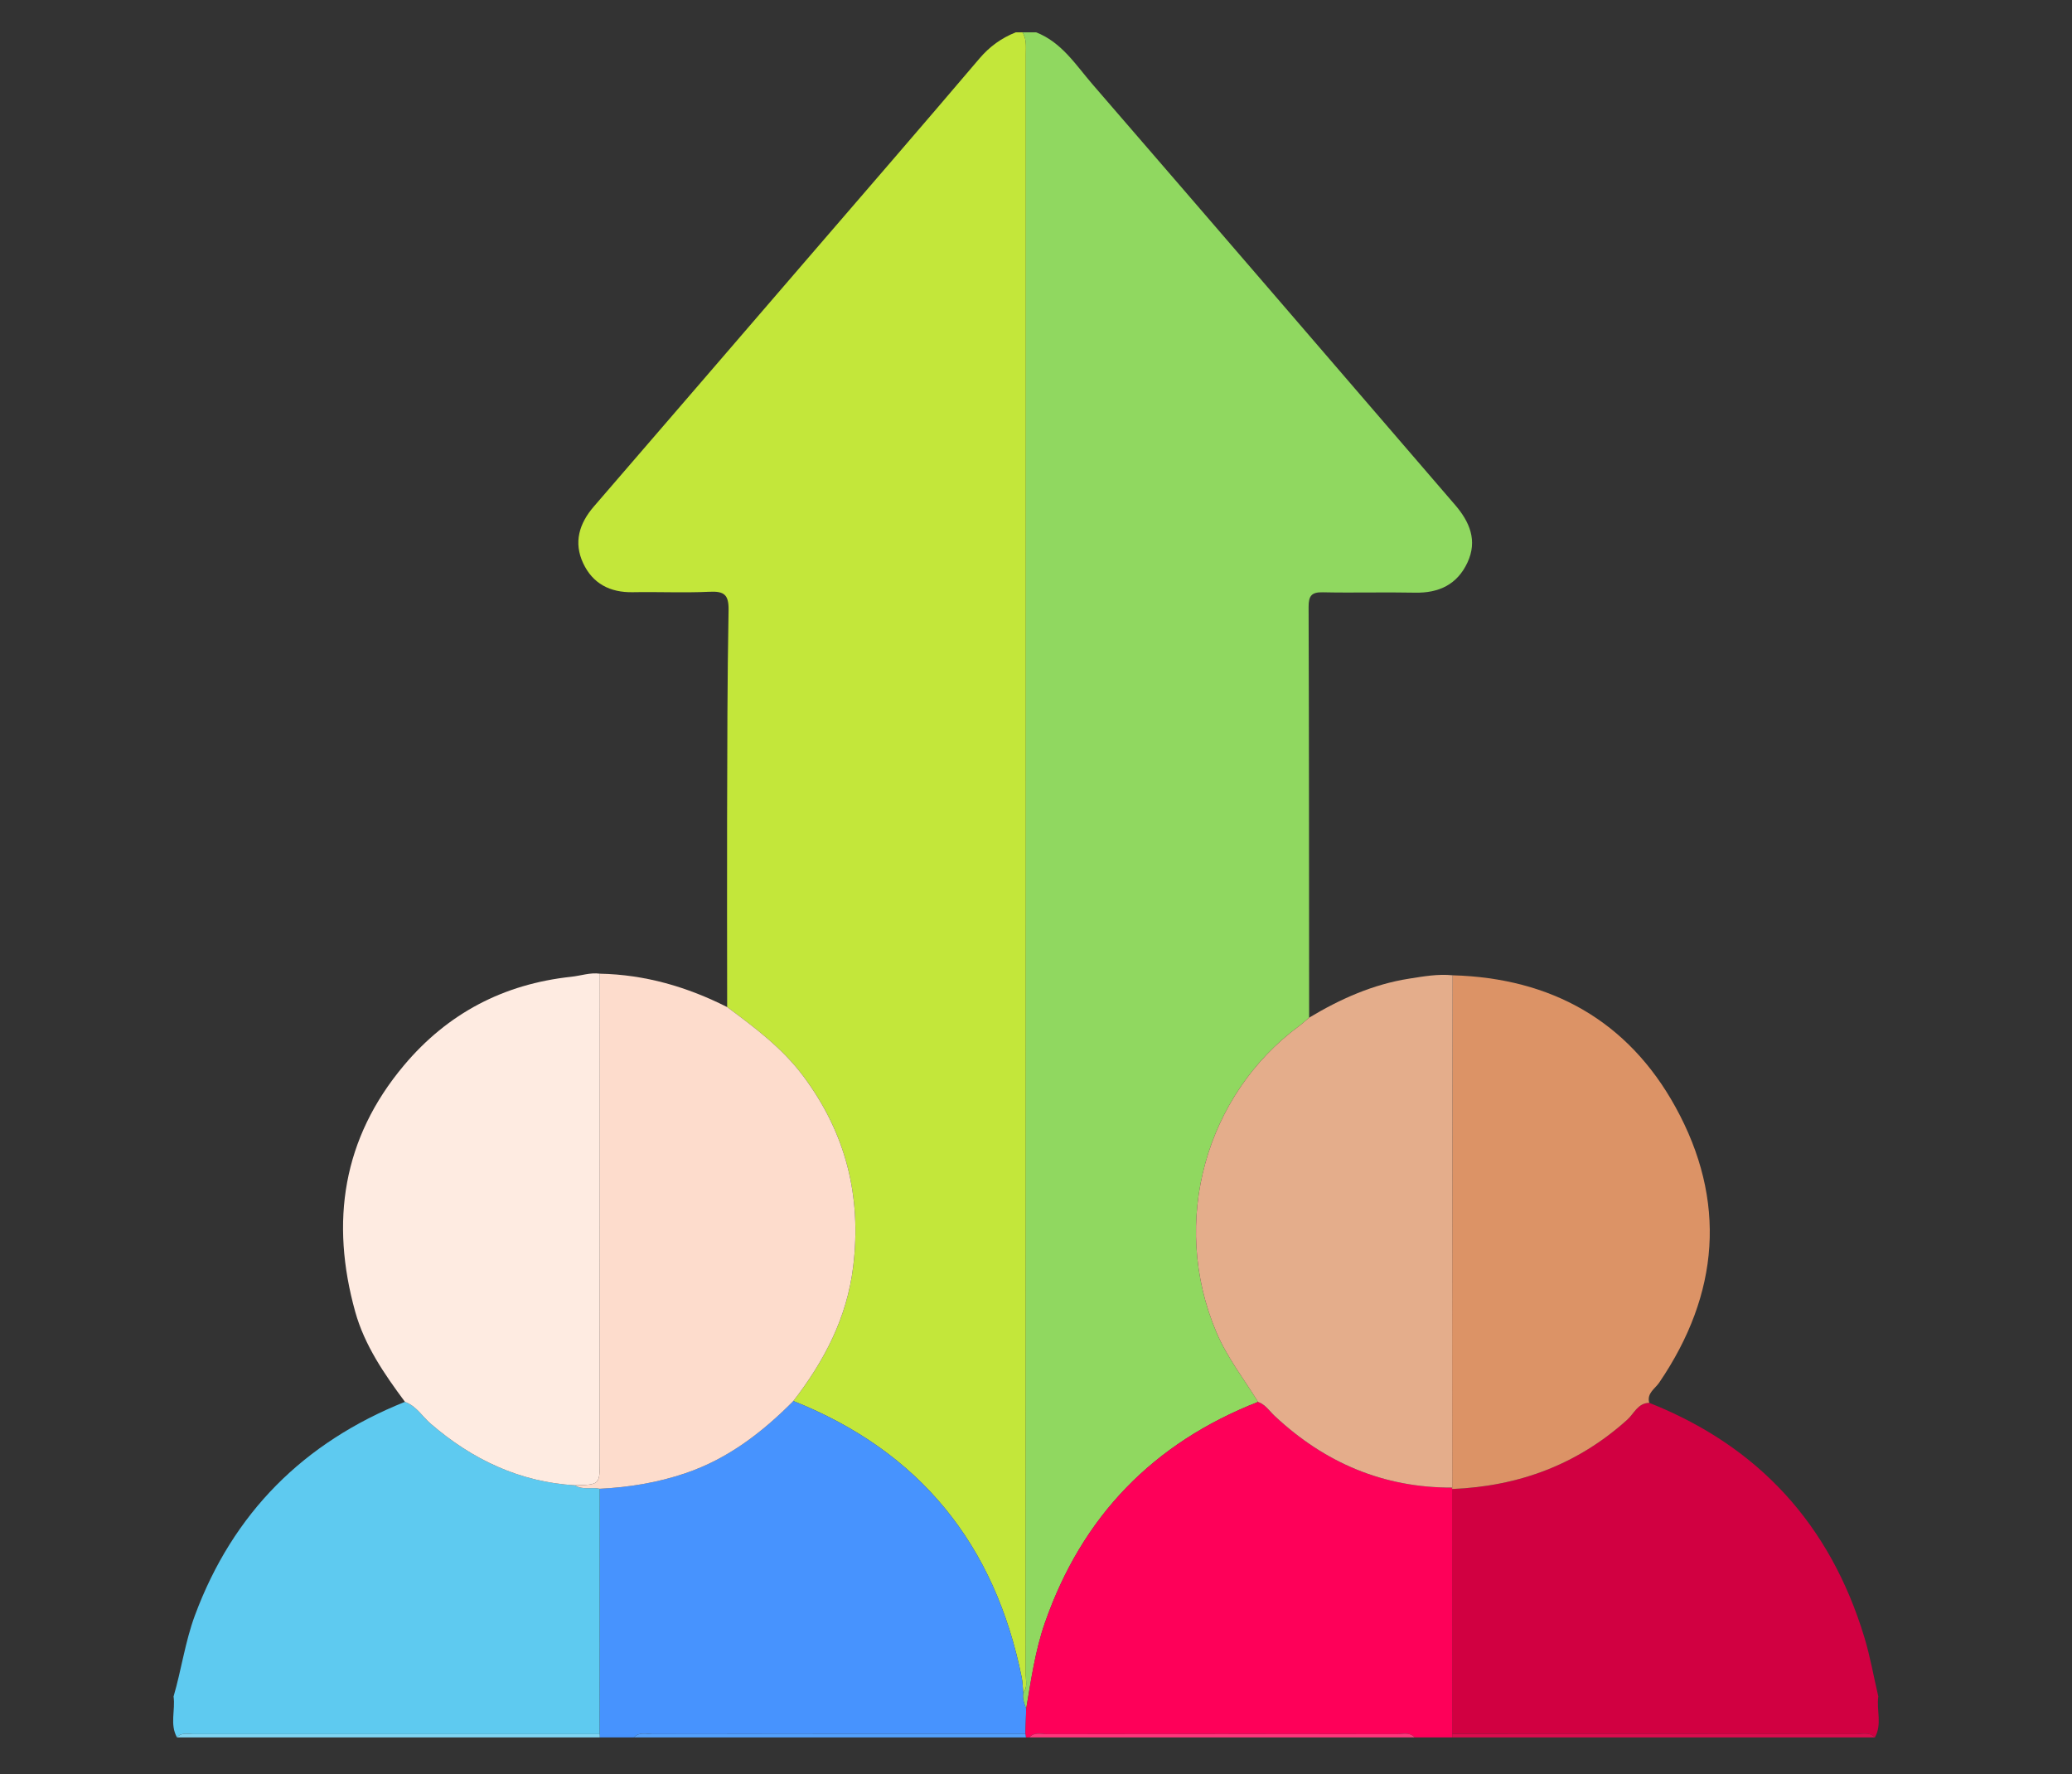 <?xml version="1.0" encoding="utf-8"?>
<!-- Generator: Adobe Illustrator 23.0.6, SVG Export Plug-In . SVG Version: 6.00 Build 0)  -->
<svg version="1.1" xmlns="http://www.w3.org/2000/svg" xmlns:xlink="http://www.w3.org/1999/xlink" x="0px" y="0px"
	 viewBox="0 0 897 768" style="enable-background:new 0 0 897 768;" xml:space="preserve">
<rect x="0" y="0" width="897" height="768" fill="#333333" stroke="none"/>
<style type="text/css">
	.st0{display:none;}
	.st1{display:inline;fill:#E53950;}
	.st2{display:inline;fill:#FDD743;}
	.st3{display:inline;fill:#453D83;}
	.st4{display:inline;fill:#5F56AF;}
	.st5{display:inline;fill:#FE9F01;}
	.st6{display:inline;fill:#6AA9FE;}
	.st7{display:inline;fill:#FE7A4A;}
	.st8{display:inline;fill:#7ED7F5;}
	.st9{display:inline;fill:#A6CFD6;}
	.st10{display:inline;fill:#D3E5FC;}
	.st11{display:inline;fill:#D4E7FD;}
	.st12{display:inline;fill:#ECF4FE;}
	.st13{display:inline;fill:#4895FE;}
	.st14{display:inline;fill:#E53C52;}
	.st15{display:inline;fill:#4A96FE;}
	.st16{display:inline;fill:#4995FE;}
	.st17{display:inline;fill:#474085;}
	.st18{display:inline;fill:#5F55AE;}
	.st19{display:inline;fill:#D3E6FD;}
	.st20{display:inline;fill:#EAF3FE;}
	.st21{display:inline;fill:#EBF3FE;}
	.st22{display:inline;fill:#FECB30;}
	.st23{display:inline;fill:#E7A037;}
	.st24{display:inline;fill:#802912;}
	.st25{display:inline;fill:#9A532E;}
	.st26{fill:#C3E73A;}
	.st27{fill:#90D860;}
	.st28{fill:#4793FE;}
	.st29{fill:#D10041;}
	.st30{fill:#FE0059;}
	.st31{fill:#5ECAF0;}
	.st32{fill:#80D5F3;}
	.st33{fill:#DB0C4E;}
	.st34{fill:#54A1FC;}
	.st35{fill:#FE377C;}
	.st36{fill:#DC9366;}
	.st37{fill:#E4AD8B;}
	.st38{fill:#FEEBE1;}
	.st39{fill:#FDDCCC;}
</style>
<g id="Layer_1" class="st0">
	<path class="st1" d="M702.21,13.53c9.98,1.05,14.66,8.37,18.85,16.12c30.53,56.56,61.7,112.75,94.94,167.79
		c13.85,22.93,30,44.55,40.68,69.32c5.99,13.89,10.56,28.21,12.01,43.39c0.09,0.94,0.96,1.8,1.47,2.7c0,13.44,0,26.89,0,40.33
		c-4.84,13.24-5.89,27.46-11.39,40.62c-25.69,61.47-71.64,97.18-136.78,109.16c-8.36,1.54-16.67,1.32-25.03,1.59
		c0.01-159.82,0.01-319.64,0.02-479.45c0-2.24,0.15-4.49-0.01-6.72C696.7,14.48,699.13,13.7,702.21,13.53z"/>
	<path class="st2" d="M30,312.86c3.3-5.41,2.91-11.74,4.18-17.62c5.67-26.27,19.59-48.54,33.53-70.85
		c39.58-63.35,76.11-128.45,111.31-194.32c5.19-9.7,11.58-17.19,23.73-16.81c0.16,2.51,0.44,5.02,0.44,7.52
		c0.01,161.17-0.01,322.33-0.02,483.5c-62.36-0.81-110.35-28.31-145.43-79.06c-14.37-20.79-21.97-44.43-25.99-69.27
		c-0.26-1.62-0.06-3.41-1.76-4.45C30,338.62,30,325.74,30,312.86z"/>
	<path class="st3" d="M870.16,684.21c-6.1,13.77-17.05,18.2-31.6,18.16c-104.81-0.29-209.62-0.21-314.43-0.25
		c-0.02-16.57-0.04-33.14-0.07-49.71c106.87-0.03,213.73-0.01,320.6-0.18c12.58-0.02,19.52,7.43,25.5,16.86
		C870.16,674.13,870.16,679.17,870.16,684.21z"/>
	<path class="st4" d="M376.18,701.26c-17.32,0.1-34.64,0.27-51.95,0.28c-87.18,0.03-174.36-0.24-261.54,0.25
		C47.77,701.87,36.64,698,30,684.21c0-5.04,0-10.08,0-15.12c7.93-14.38,20.59-17.03,36.05-16.96c99.7,0.49,199.4,0.26,299.1,0.28
		c3.64,0,7.28,0.1,10.92,0.15C376.1,668.79,376.14,685.02,376.18,701.26z"/>
	<path class="st5" d="M203.18,504.29c0.01-161.17,0.03-322.33,0.02-483.5c0-2.51-0.29-5.01-0.44-7.52
		c13.03-2.1,20.07,5.66,25.6,15.71c22.78,41.38,45.39,82.86,68.33,124.15c9.62,17.31,19.44,34.53,30.49,50.99
		c8.15,13.65,16.27,27.31,24.46,40.94c28.32,47.15,31.75,96.64,13.73,148.04c-8.08,23.05-22.12,42.46-38.08,60.61
		c-15.76,14.28-32.55,27.13-52.12,35.78C252.28,499.62,228.52,505.9,203.18,504.29z"/>
	<path class="st6" d="M450.22,12.57c11.85-0.34,18.86,6.27,24.21,16.05c23.58,43.12,47.22,86.2,71.15,129.13
		c8.83,15.84,17.67,31.7,28,46.65c8.69,14.61,17.56,29.11,26.03,43.85c26.8,46.67,29.63,95.36,11.66,145.62
		c-8.11,22.69-21.85,41.89-37.86,59.61c-14.97,13.94-31.07,26.27-49.78,34.9c-23.34,10.77-47.59,17.24-73.53,15.99
		c-0.01-92.6-0.03-185.19-0.02-277.79C450.1,155.24,450.18,83.91,450.22,12.57z"/>
	<path class="st7" d="M573.42,453.48c16.01-17.71,29.75-36.91,37.86-59.61c17.97-50.26,15.14-98.95-11.66-145.62
		c-8.46-14.74-17.34-29.25-26.03-43.85c34.65-57.32,66.76-116.08,98.3-175.16c7.35-13.77,17.81-19.12,30.33-15.71
		c-3.09,0.17-5.52,0.95-5.24,4.85c0.16,2.23,0.01,4.48,0.01,6.72c-0.01,159.82-0.01,319.63-0.02,479.45
		C648.59,504.95,608.03,486.41,573.42,453.48z"/>
	<path class="st8" d="M450.22,12.57c-0.05,71.34-0.12,142.67-0.14,214.01c-0.02,92.6,0.01,185.2,0.02,277.79
		c-44.56,0.54-82.68-15.64-115.89-44.6c-2.31-2.02-4.62-4.04-6.93-6.06c15.96-18.15,30-37.56,38.08-60.61
		c18.02-51.4,14.6-100.89-13.73-148.04c-8.19-13.63-16.31-27.3-24.46-40.94c18.67-29.22,35.43-59.56,52.32-89.81
		c15.81-28.32,31.07-56.95,46.33-85.56C431.15,18.78,438.73,12.9,450.22,12.57z"/>
	<path class="st9" d="M524.06,652.4c0.02,16.57,0.04,33.14,0.07,49.71c-0.04,8.1,0.02,16.21-0.15,24.31
		c-0.3,14.38-10.55,24.7-25.06,24.85c-16.21,0.17-32.42-0.04-48.63-0.09c-0.09-65.47-0.17-130.94-0.25-196.41
		c6.66-1.77,11.88,1.11,16.32,5.51c17.11,16.95,34.14,33.98,51.08,51.09c4.49,4.53,6.77,10.07,6.61,16.66
		C523.86,636.16,524.04,644.28,524.06,652.4z"/>
	<path class="st10" d="M450.04,554.78c0.08,65.47,0.17,130.94,0.25,196.41c-16.41,0.06-32.82,0.28-49.22,0.15
		c-13.28-0.11-24.69-11.72-24.89-25.05c-0.13-8.34-0.01-16.69,0-25.03c-0.04-16.23-0.07-32.47-0.11-48.7
		c0.51-41.11-3.65-30.47,25.36-59.97c9.97-10.14,20.14-20.09,30.15-30.2C436.69,557.22,442.38,553.67,450.04,554.78z"/>
</g>
<g id="Layer_2" class="st0">
	<path class="st11" d="M873,27.3c0,237.58,0,475.15,0,712.73c-5.26,13.14-15.14,18.8-29.11,18.79c-132.37-0.1-264.74-0.08-397.1-0.1
		c-0.07-33.38-0.13-66.76-0.2-100.14c3.69-0.07,7.38-0.21,11.07-0.21c95.43-0.01,190.86,0.01,286.29-0.04
		c17.79-0.01,27.26-9.22,28.09-26.97c0.09-1.98,0.03-3.98,0.03-5.96c0-128.09,0-256.18,0-384.27c0-23.95-8.96-32.86-33.02-32.87
		c-97.42-0.04-194.83-0.08-292.25-0.12c-0.07-16.36-0.13-32.72-0.2-49.07c15.58-1.72,25.54-11.54,25.53-25.18
		c0-13.68-10.03-23.56-25.53-25.17c0.06-33.37,0.13-66.75,0.19-100.12C578.3,8.59,709.82,8.66,841.33,8.45
		C856.08,8.43,867.31,12.84,873,27.3z M746.55,158.74c13.88-0.04,24.78-10.88,24.85-24.74c0.07-13.83-10.78-24.83-24.63-24.98
		c-14.09-0.15-25.56,11.23-25.38,25.17C721.57,147.83,732.79,158.78,746.55,158.74z M646.2,158.7
		c13.93,0.12,25.12-10.55,25.45-24.28c0.33-13.65-10.68-25.12-24.37-25.36c-14.4-0.26-25.86,10.65-25.94,24.71
		C621.25,147.43,632.37,158.59,646.2,158.7z M571.37,133.83c-0.02-14.09-10.54-24.68-24.6-24.77
		c-13.83-0.08-24.89,10.72-25.03,24.46c-0.15,14.21,10.93,25.31,25.14,25.18C560.93,158.57,571.4,147.94,571.37,133.83z"/>
	<path class="st12" d="M446.79,8.61c-0.06,33.37-0.13,66.75-0.19,100.12l0.19,0.53c-100.21-0.07-200.41-0.14-300.62-0.15
		c-2.23,0-4.53,0.44-6.67,1.1c-12.11,3.78-18.74,14.81-16.93,27.92c1.63,11.76,11.59,20.48,24.43,20.54
		c37.19,0.18,74.38,0.1,111.57,0.07c62.73-0.05,125.47-0.15,188.2-0.22l-0.18,0.56c0.07,16.36,0.13,32.72,0.2,49.07
		c0,0,0.2,0.55,0.2,0.55c-0.85-0.07-1.7-0.2-2.55-0.2c-97.99-0.03-195.98-0.14-293.97,0.01c-18.85,0.03-28.05,9.81-28.06,28.62
		c-0.03,73.28-0.02,146.56-0.02,219.84c0,58.51-0.05,117.02,0.05,175.53c0.03,15.69,9.34,25.69,24.4,25.7
		c99.98,0.07,199.95-0.04,299.93-0.09c0,0-0.19,0.47-0.19,0.47c0.07,33.38,0.13,66.76,0.2,100.14c-131,0.02-262.01-0.05-393.01,0.19
		c-14.52,0.03-26.13-3.84-33.32-17.18c0-238.71,0-477.43,0-716.14C26.55,14.44,35.9,8.57,48.66,8.57
		C181.37,8.56,314.08,8.59,446.79,8.61z"/>
	<path class="st13" d="M446.79,208.15c97.42,0.04,194.83,0.08,292.25,0.12c24.06,0.01,33.02,8.92,33.02,32.87
		c0.01,128.09,0,256.18,0,384.27c0,1.99,0.07,3.98-0.03,5.96c-0.83,17.74-10.3,26.96-28.09,26.97
		c-95.43,0.05-190.86,0.02-286.29,0.04c-3.69,0-7.38,0.14-11.07,0.21c0,0,0.19-0.47,0.19-0.47c-0.02-51.3-0.01-102.6-0.1-153.89
		c-0.01-3.27,1.17-6.86-1.63-9.71c1.07-2.87,2.14-5.74,3.2-8.62c0.41-0.38,0.98-0.68,1.22-1.15
		c23.36-46.52,46.75-93.03,69.96-139.63c3.27-6.56,3.73-13.74,0.74-20.58c-4.02-9.2-10.86-15.1-21.26-15.85
		c-10.96-0.79-19.33,3.55-24.53,13.33c-9.4,17.68-17.3,36.15-27.59,53.37c0.07-55.56,0.14-111.12,0.22-166.68L446.79,208.15z
		 M601.24,433.56c-15.19,10.22-29.5,19.45-43.36,29.29c-11.93,8.47-14.58,24.29-6.64,35.42c7.79,10.91,22.77,13.33,35,5.38
		c13.34-8.67,26.52-17.57,39.77-26.38c10.88-7.24,21.97-14.18,32.57-21.81c16.59-11.95,18.1-30.66,2.17-42.03
		c-25.18-17.97-51.08-34.99-77.32-51.39c-14.79-9.24-33.42,0.44-36.32,17.73c-1.98,11.8,3.65,20.23,13.09,26.54
		C573.39,415.12,586.63,423.86,601.24,433.56z"/>
	<path class="st14" d="M746.55,158.74c-13.76,0.04-24.98-10.91-25.16-24.54c-0.18-13.94,11.29-25.32,25.38-25.17
		c13.85,0.14,24.7,11.15,24.63,24.98C771.33,147.86,760.43,158.71,746.55,158.74z"/>
	<path class="st15" d="M646.2,158.7c-13.83-0.12-24.95-11.27-24.86-24.93c0.09-14.06,11.55-24.97,25.94-24.71
		c13.69,0.25,24.7,11.71,24.37,25.36C671.32,148.15,660.13,158.82,646.2,158.7z"/>
	<path class="st16" d="M571.37,133.83c0.02,14.11-10.44,24.74-24.48,24.87c-14.21,0.13-25.29-10.97-25.14-25.18
		c0.15-13.74,11.2-24.54,25.03-24.46C560.83,109.15,571.35,119.74,571.37,133.83z"/>
	<path class="st17" d="M446.6,108.72c15.49,1.6,25.52,11.49,25.53,25.17c0,13.64-9.95,23.46-25.53,25.18c0,0,0.18-0.56,0.18-0.56
		c0.01-16.42,0.01-32.84,0.02-49.26L446.6,108.72z"/>
	<path class="st6" d="M445.04,494.5c2.8,2.85,1.63,6.45,1.63,9.71c0.09,51.3,0.09,102.6,0.1,153.89
		c-99.98,0.05-199.95,0.16-299.93,0.09c-15.06-0.01-24.37-10.01-24.4-25.7c-0.1-58.51-0.05-117.02-0.05-175.53
		c0-73.28-0.02-146.56,0.02-219.84c0.01-18.81,9.2-28.59,28.06-28.62c97.99-0.15,195.98-0.04,293.97-0.01c0.85,0,1.7,0.13,2.55,0.2
		c-0.07,55.56-0.14,111.12-0.22,166.68c-0.06,1.41-0.12,2.82-0.18,4.23c-1.13,1.61-2.49,3.1-3.36,4.84
		c-22.67,45.11-45.29,90.25-67.88,135.4c-1.9,3.81-3.41,7.79-3.61,12.14c-0.54,11.76,7.14,22.4,18.44,25.5
		c11.61,3.18,22.8-1.59,28.69-12.49C427.89,528.31,435.02,510.66,445.04,494.5z M321.42,508.22c4.97,0.37,9.25-0.95,13.19-3.44
		c15.67-9.9,16.31-30.78,0.82-42.02c-12.17-8.84-24.84-16.99-37.47-25.18c-4.65-3.01-5.37-4.66-0.05-7.96
		c12.3-7.63,24.35-15.69,36.25-23.93c13.33-9.22,16.41-24,8.01-36.3c-7.88-11.54-22.91-13.78-36.05-5.13
		c-23.25,15.29-46.48,30.61-69.58,46.12c-19.68,13.21-19.77,32.85-0.11,46.19c23.51,15.94,47.27,31.49,70.91,47.23
		C311.69,506.69,316.29,508.75,321.42,508.22z"/>
	<path class="st18" d="M446.79,109.25c-0.01,16.42-0.01,32.84-0.02,49.26c-62.73,0.08-125.47,0.17-188.2,0.22
		c-37.19,0.03-74.38,0.1-111.57-0.07c-12.83-0.06-22.8-8.78-24.43-20.54c-1.82-13.11,4.82-24.15,16.93-27.92
		c2.13-0.67,4.44-1.1,6.67-1.1C246.38,109.12,346.58,109.19,446.79,109.25z"/>
	<path class="st19" d="M601.24,433.56c-14.61-9.69-27.85-18.43-41.04-27.25c-9.45-6.31-15.07-14.74-13.09-26.54
		c2.9-17.29,21.52-26.97,36.32-17.73c26.24,16.39,52.14,33.42,77.32,51.39c15.93,11.37,14.42,30.08-2.17,42.03
		c-10.6,7.63-21.69,14.58-32.57,21.81c-13.24,8.81-26.43,17.71-39.77,26.38c-12.22,7.95-27.21,5.53-35-5.38
		c-7.94-11.12-5.29-26.94,6.64-35.42C571.74,453,586.04,443.78,601.24,433.56z"/>
	<path class="st19" d="M446.6,379.61c0.06-1.41,0.12-2.82,0.18-4.23c10.3-17.22,18.19-35.69,27.6-53.37
		c5.2-9.78,13.57-14.12,24.53-13.33c10.4,0.75,17.24,6.65,21.26,15.85c2.99,6.84,2.53,14.02-0.74,20.58
		c-23.21,46.6-46.6,93.11-69.96,139.63c-0.24,0.47-0.8,0.77-1.22,1.15c-2.56-2.93-1.45-6.48-1.46-9.75
		C446.65,443.96,446.64,411.78,446.6,379.61z"/>
	<path class="st20" d="M446.6,379.61c0.04,32.17,0.06,64.35,0.18,96.52c0.01,3.27-1.1,6.82,1.46,9.75c-1.07,2.87-2.14,5.74-3.2,8.62
		c-10.02,16.16-17.15,33.81-26.16,50.49c-5.89,10.9-17.08,15.67-28.69,12.49c-11.31-3.09-18.99-13.73-18.44-25.5
		c0.2-4.35,1.71-8.34,3.61-12.14c22.59-45.15,45.22-90.29,67.88-135.4C444.11,382.71,445.47,381.22,446.6,379.61z"/>
	<path class="st21" d="M321.42,508.22c-5.14,0.53-9.73-1.53-14.09-4.43c-23.64-15.74-47.41-31.29-70.91-47.23
		c-19.66-13.33-19.57-32.98,0.11-46.19c23.1-15.51,46.33-30.83,69.58-46.12c13.15-8.65,28.17-6.4,36.05,5.13
		c8.4,12.3,5.32,27.08-8.01,36.3c-11.91,8.24-23.95,16.3-36.25,23.93c-5.32,3.3-4.6,4.95,0.05,7.96
		c12.63,8.18,25.3,16.34,37.47,25.18c15.49,11.25,14.86,32.12-0.82,42.02C330.67,507.27,326.39,508.59,321.42,508.22z"/>
</g>
<g id="Layer_3" class="st0">
	<path class="st22" d="M405.43,686.42c-47.24-20.35-94.37-40.95-141.79-60.85c-11.57-4.85-18.96-11.96-24.06-23.51
		c-24.6-55.69-49.84-111.11-75-166.55c-3.27-7.22-3.71-14.14-1.29-21.65c23.71-73.73,47.33-147.48,70.9-221.25
		c2.03-6.34,5.36-11.55,10.16-16.17c56-53.87,111.93-107.8,167.76-161.85c3-2.91,6.89-3.78,10.03-6.14c1.99,0,3.99,0,5.98,0
		c-0.04,37.77-0.09,75.54-0.13,113.31l0.15,0.34c-14.91,1.14-22.24,9.59-22.27,26.05c-0.07,33.39,0,66.78-0.06,100.17
		c0,2.53,0.68,5.28-1.16,8.24c-13.57-10.54-26.67-20.81-39.88-30.94c-12.21-9.36-24.67-8.46-32.88,2.21
		c-8.21,10.67-5.97,23.19,5.95,32.47c20.84,16.2,41.64,32.46,62.69,48.38c4.09,3.09,5.5,6.28,5.41,11.22
		c-0.28,14.7-0.1,29.4-0.1,44.1c0,7.85,0,15.71,0,23.22c-2.4,0.83-3.28-0.23-4.2-0.95c-26.97-20.88-53.96-41.75-80.87-62.72
		c-5.94-4.62-12.27-7.68-19.94-6.12c-8.77,1.78-15.16,6.85-17.26,15.66c-2.25,9.49,0.6,17.6,8.6,23.77
		c35.67,27.55,71.25,55.23,106.95,82.73c4.41,3.39,7.09,6.74,6.89,12.91c-0.52,15.93-0.17,31.89-0.17,47.83c0,4.32,0,8.64,0,14.27
		c-3.02-2.11-4.64-3.16-6.16-4.33c-31.94-24.64-63.83-49.34-95.82-73.92c-9.11-7-20.04-6.63-28.01,0.52
		c-11.29,10.12-10.09,25.07,2.87,35.12c40.55,31.42,81.12,62.81,121.65,94.25c2.67,2.07,5.6,3.67,5.56,8.1
		C405.62,611.69,405.56,649.05,405.43,686.42z"/>
	<path class="st23" d="M427.98,121.75c0.04-37.77,0.09-75.54,0.13-113.31c1.99,0,3.99,0,5.98,0c14.05,7.12,23.55,19.58,34.58,30.11
		c47.74,45.55,95.04,91.55,142.57,137.32c4.97,4.79,8.41,10.23,10.52,16.84c23.6,73.93,47.31,147.83,71.09,221.71
		c2.26,7.02,1.96,13.53-1.08,20.24c-25.99,57.34-51.93,114.7-77.74,172.12c-3.46,7.7-8.72,12.82-16.54,16.16
		c-48.97,20.89-97.83,42.03-146.73,63.09c-0.1-33.13,0.45-66.28-0.63-99.37c-0.4-12.18,3.75-19.29,13.2-26.38
		c38.39-28.84,76.18-58.48,114.13-87.9c11.64-9.03,14.17-22.09,6.49-31.95c-8.56-10.98-21.65-12.22-33.54-3.03
		c-25.19,19.48-50.32,39.04-75.51,58.53c-7.73,5.98-15.55,11.83-24.42,18.57c0-23,0.08-44.15-0.08-65.31
		c-0.03-3.89,2.18-5.8,4.78-7.81c36.02-27.85,72.03-55.73,108.06-83.57c10.86-8.39,13.51-22.41,6.03-32.23
		c-7.83-10.27-21.33-11.75-32.45-3.23c-20.33,15.59-40.51,31.39-60.79,47.06c-8.12,6.28-16.32,12.45-25.56,19.5
		c0-23.77,0.25-45.68-0.16-67.58c-0.12-6.21,2-9.93,6.82-13.56c20.87-15.71,41.55-31.68,62.11-47.79
		c11.34-8.88,13.18-22.23,5.06-32.92c-7.24-9.54-21.04-10.61-32.01-2.3c-9.12,6.91-17.95,14.21-27.17,20.98
		c-4.62,3.39-8.5,8.02-14.65,10.16c0-36.75,0.05-72.86-0.03-108.98C450.41,131.28,443.21,123.36,427.98,121.75z"/>
	<path class="st24" d="M427.98,121.75c15.23,1.61,22.43,9.53,22.47,25.18c0.08,36.11,0.03,72.23,0.03,108.98
		c6.15-2.14,10.03-6.77,14.65-10.16c9.22-6.76,18.06-14.06,27.17-20.98c10.96-8.31,24.76-7.24,32.01,2.3
		c8.12,10.69,6.28,24.04-5.06,32.92c-20.56,16.11-41.24,32.08-62.11,47.79c-4.82,3.63-6.94,7.35-6.82,13.56
		c0.41,21.9,0.16,43.81,0.16,67.58c9.25-7.05,17.44-13.23,25.56-19.5c20.27-15.67,40.45-31.46,60.79-47.06
		c11.12-8.53,24.62-7.05,32.45,3.23c7.48,9.82,4.83,23.84-6.03,32.23c-36.03,27.85-72.03,55.72-108.06,83.57
		c-2.6,2.01-4.81,3.92-4.78,7.81c0.16,21.15,0.08,42.3,0.08,65.31c8.88-6.74,16.7-12.59,24.42-18.57
		c25.18-19.49,50.31-39.05,75.51-58.53c11.89-9.19,24.98-7.95,33.54,3.03c7.68,9.85,5.16,22.92-6.49,31.95
		c-37.95,29.43-75.74,59.06-114.13,87.9c-9.44,7.09-13.59,14.2-13.2,26.38c1.08,33.09,0.53,66.24,0.63,99.37
		c-0.1,13.6-0.64,27.22-0.17,40.8c0.47,13.39-3.57,23.64-16.5,29.16c-1.99,0-3.99,0-5.98,0c0.01-211.3,0.01-422.61,0.02-633.91
		L427.98,121.75z"/>
	<path class="st25" d="M428.13,122.09c-0.01,211.3-0.01,422.61-0.02,633.91c-1.99,0-3.99,0-5.98,0c-12.99-6-16.79-16.67-16.34-30.21
		c0.43-13.11-0.2-26.25-0.36-39.37c0.14-37.36,0.2-74.73,0.5-112.09c0.04-4.43-2.9-6.03-5.56-8.1
		c-40.54-31.43-81.11-62.82-121.65-94.25c-12.96-10.05-14.16-25.01-2.87-35.12c7.98-7.15,18.9-7.52,28.01-0.52
		c31.99,24.58,63.88,49.28,95.82,73.92c1.52,1.17,3.14,2.22,6.16,4.33c0-5.63,0-9.95,0-14.27c0-15.95-0.35-31.91,0.17-47.83
		c0.2-6.17-2.48-9.51-6.89-12.91c-35.71-27.5-71.28-55.18-106.95-82.73c-8-6.18-10.86-14.29-8.6-23.77
		c2.09-8.81,8.48-13.88,17.26-15.66c7.67-1.56,14.01,1.5,19.94,6.12c26.91,20.96,53.9,41.83,80.87,62.72
		c0.93,0.72,1.8,1.79,4.2,0.95c0-7.52,0-15.37,0-23.22c0-14.7-0.18-29.41,0.1-44.1c0.09-4.94-1.32-8.13-5.41-11.22
		c-21.06-15.91-41.85-32.17-62.69-48.38c-11.93-9.27-14.16-21.8-5.95-32.47c8.21-10.67,20.66-11.57,32.88-2.21
		c13.21,10.13,26.31,20.4,39.88,30.94c1.84-2.96,1.16-5.71,1.16-8.24c0.06-33.39-0.01-66.78,0.06-100.17
		C405.89,131.68,413.22,123.23,428.13,122.09z"/>
</g>
<g id="Layer_4">
	<path class="st26" d="M314.8,435.89c-0.01-27.03-0.1-54.05-0.03-81.08c0.08-30.24,0.08-60.48,0.64-90.7
		c0.12-6.75-1.93-8.28-8.25-7.98c-11.04,0.52-22.13-0.02-33.19,0.19c-9.85,0.19-17.38-3.7-21.52-12.57
		c-4.2-8.99-1.71-17.17,4.63-24.51c30.69-35.53,61.32-71.11,91.97-106.68c25.02-29.04,50.13-58.01,74.96-87.23
		c4.43-5.21,9.53-8.86,15.71-11.33c0.98,0,1.97,0,2.95,0c1.82,2.9,1.44,6.15,1.44,9.32c0,233.87,0.01,467.75-0.04,701.62
		c0,2.61,0.86,5.44-1.11,7.81c-0.2-2.2-0.19-4.44-0.62-6.6c-11.59-57.55-44.05-97.9-98.88-119.75
		c13.37-17.3,23.22-36.03,25.91-58.24c3.69-30.41-3.2-57.69-21.54-82.29C338.72,453.66,326.79,444.79,314.8,435.89z"/>
	<path class="st27" d="M442.96,732.75c1.98-2.37,1.11-5.2,1.11-7.81c0.04-233.87,0.04-467.75,0.04-701.62
		c0-3.18,0.38-6.42-1.44-9.32c1.97,0,3.94,0,5.9,0c11.07,4.31,17.17,14.14,24.41,22.51c52.41,60.58,104.65,121.32,156.93,182.01
		c6.32,7.33,9.83,15.45,5.36,24.99c-4.47,9.53-12.4,13.23-22.76,13.01c-13.27-0.28-26.56,0.13-39.83-0.16
		c-4.9-0.11-6.18,1.53-6.17,6.32c0.19,59.26,0.18,118.52,0.23,177.78c-1.5,1.26-2.93,2.6-4.5,3.76
		c-40.06,29.6-55.96,84.44-35.65,132.39c4.64,10.95,11.89,20.2,18.05,30.17c-45.38,17.79-76.22,49.53-92.3,95.66
		c-4.22,12.12-5.95,24.67-8.09,37.19C443.41,737.42,442.54,735.21,442.96,732.75z"/>
	<path class="st28" d="M442.96,732.75c-0.42,2.45,0.45,4.66,1.3,6.87c-0.11,3.63-0.23,7.27-0.34,10.9
		c-53.71,0-107.43-0.02-161.14,0.05c-2.8,0-5.94-1.12-8.37,1.42c-4.92,0-9.84,0-14.76,0c0.04-0.48,0.01-0.97-0.07-1.44
		c0.02-35.4,0.04-70.79,0.06-106.19c12.74-0.62,25.21-2.66,37.32-6.8c18.29-6.25,33.1-17.65,46.5-31.17
		c54.83,21.86,87.29,62.2,98.88,119.76C442.77,728.31,442.76,730.55,442.96,732.75z"/>
	<path class="st29" d="M713.98,607.18c47.31,18.76,78.25,52.64,93.05,101.22c2.58,8.46,4.11,17.25,6.12,25.88
		c-0.85,5.87,1.72,12.03-1.48,17.71c-2.43-2.55-5.57-1.42-8.38-1.42c-58.2-0.07-116.4-0.06-174.6-0.07
		c-0.02-35.34-0.04-70.68-0.06-106.02c28.77-1.15,54.24-10.54,75.83-29.99C707.39,611.86,709.04,607.28,713.98,607.18z"/>
	<path class="st30" d="M628.64,644.48c0.02,35.34,0.04,70.68,0.06,106.02c-0.02,0.5-0.03,1-0.05,1.49c-5.41,0-10.82,0-16.24,0
		c-2.16-2.44-5.05-1.43-7.62-1.43c-50.52-0.06-101.04-0.06-151.56,0c-2.56,0-5.46-1.04-7.61,1.43c-0.49,0-0.98,0-1.48,0
		c-0.08-0.49-0.16-0.98-0.24-1.47c0.11-3.64,0.23-7.28,0.34-10.9c2.14-12.51,3.86-25.06,8.09-37.18
		c16.08-46.13,46.92-77.87,92.3-95.66c3.17,1.14,4.92,3.96,7.23,6.11c21.62,20.23,47.01,31.1,76.83,30.98L628.64,644.48z"/>
	<path class="st31" d="M259.63,644.37c-0.02,35.4-0.04,70.79-0.06,106.19c-58.68-0.01-117.37-0.03-176.05,0
		c-2.35,0-4.98-0.84-6.9,1.44c-3.19-5.68-0.63-11.84-1.48-17.71c3.41-11.63,5.01-23.71,9.25-35.14
		c16.51-44.41,47.12-74.87,90.92-92.39c4.89,1.75,7.45,6.27,11.13,9.45c18.01,15.54,38.47,25.24,62.49,26.67
		C252.27,645.07,256.12,643.52,259.63,644.37z"/>
	<path class="st32" d="M76.63,752c1.92-2.28,4.55-1.44,6.9-1.44c58.69-0.03,117.37-0.01,176.05,0c0.08,0.48,0.11,0.96,0.07,1.44
		C198.64,752,137.63,752,76.63,752z"/>
	<path class="st33" d="M628.65,752c0.02-0.5,0.03-1,0.05-1.49c58.2,0.01,116.4-0.01,174.6,0.07c2.81,0,5.95-1.13,8.38,1.42
		C750.67,752,689.66,752,628.65,752z"/>
	<path class="st34" d="M443.92,750.53c0.08,0.49,0.16,0.98,0.24,1.47c-56.58,0-113.16,0-169.74,0c2.43-2.55,5.56-1.42,8.37-1.42
		C336.49,750.51,390.2,750.53,443.92,750.53z"/>
	<path class="st35" d="M445.63,752c2.15-2.47,5.05-1.43,7.61-1.43c50.52-0.06,101.04-0.06,151.56,0c2.57,0,5.46-1.01,7.62,1.43
		C556.82,752,501.22,752,445.63,752z"/>
	<path class="st36" d="M713.98,607.18c-4.94,0.1-6.59,4.67-9.52,7.31c-21.59,19.45-47.06,28.84-75.83,29.99c0,0,0.06-0.61,0.06-0.61
		c-0.01-21.36-0.06-42.73-0.04-64.09c0.05-52.55,0.13-105.1,0.2-157.65c42.68,1.18,75.93,19.72,96.47,56.98
		c22.34,40.52,19.12,80.9-7.01,119.3C716.52,601.07,712.83,602.99,713.98,607.18z"/>
	<path class="st37" d="M628.86,422.13c-0.07,52.55-0.15,105.1-0.2,157.65c-0.02,21.36,0.02,42.73,0.04,64.09
		c-29.82,0.11-55.2-10.75-76.83-30.98c-2.3-2.15-4.06-4.98-7.23-6.11c-6.15-9.97-13.4-19.22-18.04-30.17
		c-20.32-47.95-4.41-102.79,35.65-132.39c1.57-1.16,3-2.5,4.5-3.76c13.47-8.09,27.68-14.44,43.3-16.88
		C616.23,422.61,622.5,421.48,628.86,422.13z"/>
	<path class="st38" d="M248.94,642.88c-24.01-1.43-44.48-11.13-62.49-26.67c-3.68-3.18-6.24-7.7-11.13-9.45
		c-8.94-12.02-17.49-24.47-21.53-38.96c-10.86-38.94-5.52-75.02,21.08-106.68c18.95-22.57,43.19-35.23,72.5-38.36
		c4.11-0.44,8.1-1.9,12.32-1.32c-0.01,70.25-0.03,140.5-0.04,210.74C259.65,642.6,259.65,642.6,248.94,642.88z"/>
	<path class="st39" d="M248.94,642.88c10.71-0.28,10.71-0.28,10.71-10.7c0.01-70.25,0.03-140.5,0.04-210.74
		c19.54,0.38,37.78,5.68,55.11,14.45c11.99,8.9,23.92,17.77,33.02,29.98c18.34,24.6,25.23,51.88,21.54,82.29
		c-2.69,22.21-12.54,40.94-25.91,58.24c-13.4,13.52-28.21,24.92-46.5,31.17c-12.11,4.14-24.58,6.18-37.32,6.8
		C256.12,643.52,252.27,645.07,248.94,642.88z"/>
</g>
</svg>
